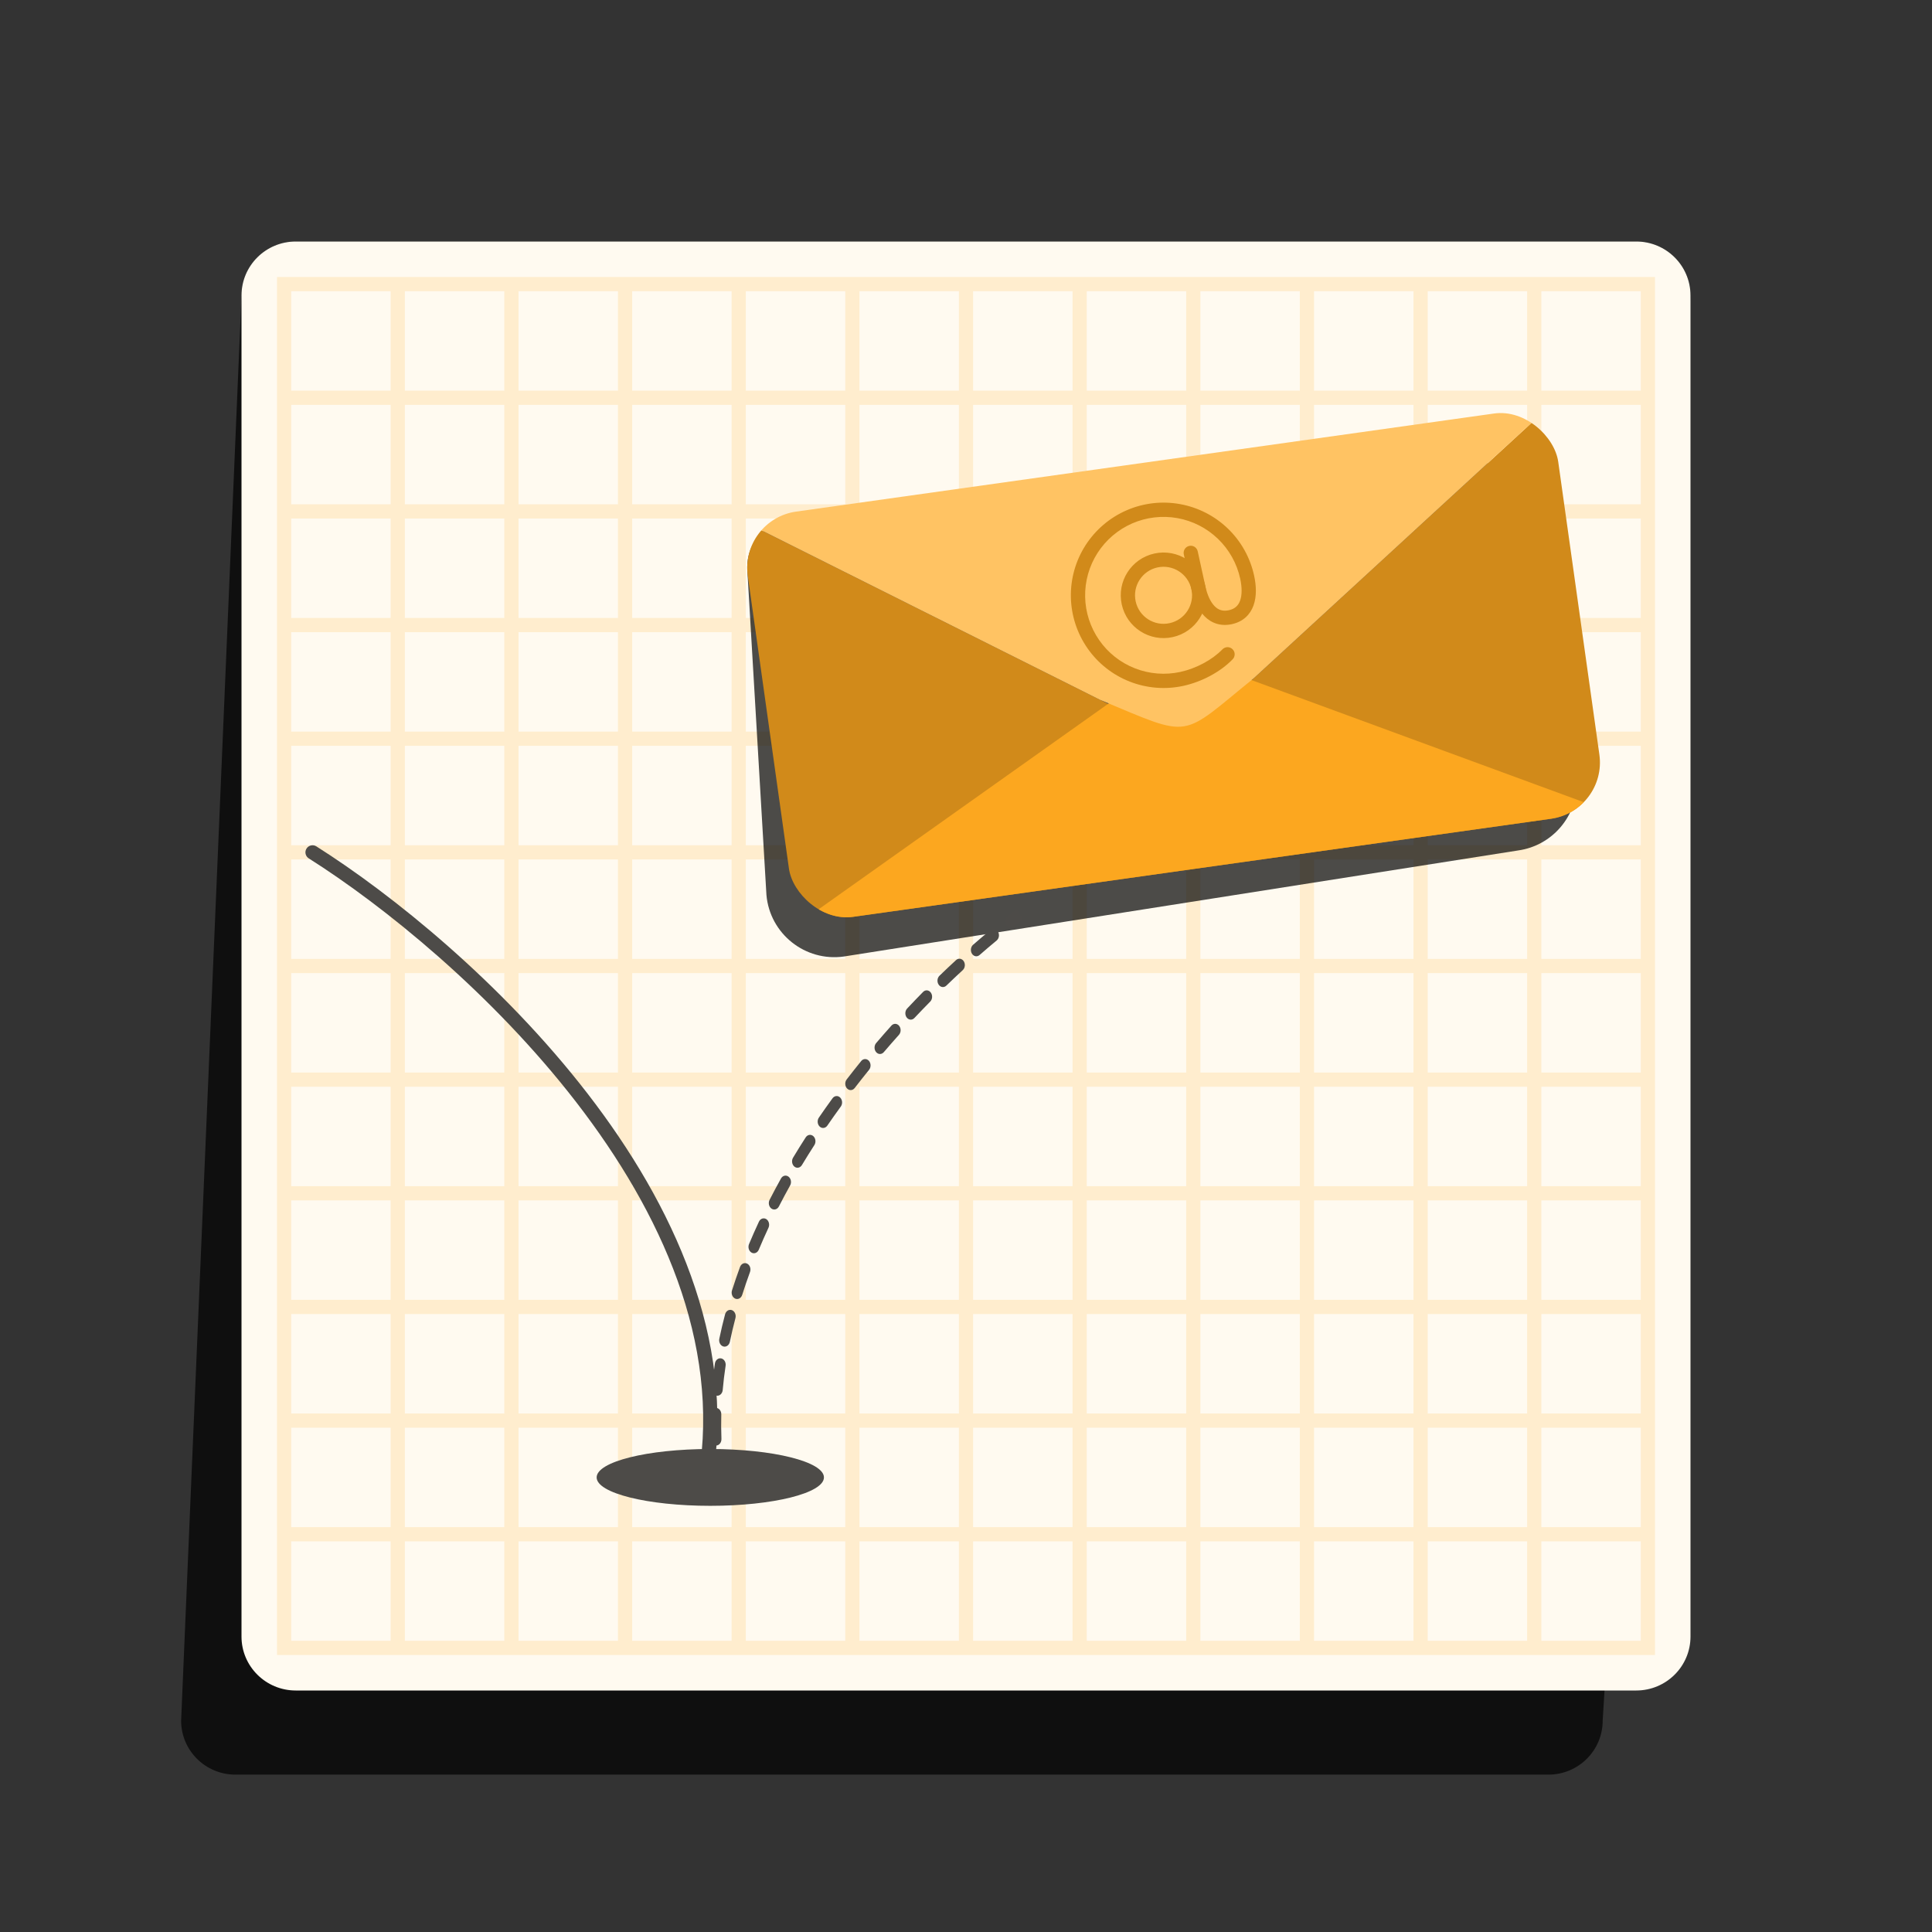 <svg width="68" height="68" viewBox="0 0 68 68" fill="none" xmlns="http://www.w3.org/2000/svg">
<rect x="0" y="0" width="68" height="68" fill="#333333" stroke="none"/>
<path d="M57.591 8.5L10.409 8.5C9.355 8.5 8.5 9.35 8.5 10.399L6.375 60.562C6.375 61.611 7.23 62.461 8.284 62.461H54.5C55.554 62.461 56.409 61.611 56.409 60.562L59.5 10.399C59.5 9.35 58.645 8.5 57.591 8.5Z" fill="black" fill-opacity="0.7"/>
<path d="M57.591 8.5H10.409C9.355 8.5 8.5 9.35 8.5 10.399V57.601C8.5 58.65 9.355 59.5 10.409 59.5H57.591C58.645 59.5 59.5 58.65 59.5 57.601V10.399C59.5 9.35 58.645 8.5 57.591 8.5Z" fill="#FFFAF0"/>
<path d="M58.25 9.75V58.25H9.75V9.75H58.25ZM10.25 57.75H57.75V10.25H10.25V57.75Z" fill="#FFEDCE"/>
<path d="M14.25 10V58H13.75V10H14.25Z" fill="#FFEDCE"/>
<path d="M18.25 10V58H17.75V10H18.25Z" fill="#FFEDCE"/>
<path d="M22.25 10V58H21.75V10H22.25Z" fill="#FFEDCE"/>
<path d="M26.25 10V58H25.75V10H26.25Z" fill="#FFEDCE"/>
<path d="M30.25 10V58H29.75V10H30.25Z" fill="#FFEDCE"/>
<path d="M34.25 10V58H33.75V10H34.25Z" fill="#FFEDCE"/>
<path d="M38.25 10V58H37.75V10H38.25Z" fill="#FFEDCE"/>
<path d="M42.25 10V58H41.75V10H42.25Z" fill="#FFEDCE"/>
<path d="M46.25 10V58H45.75V10H46.25Z" fill="#FFEDCE"/>
<path d="M50.25 10V58H49.75V10H50.25Z" fill="#FFEDCE"/>
<path d="M54.25 10V58H53.75V10H54.25Z" fill="#FFEDCE"/>
<path d="M58 14.25L10 14.25L10 13.75L58 13.75L58 14.25Z" fill="#FFEDCE"/>
<path d="M58 18.25L10 18.25L10 17.75L58 17.75L58 18.25Z" fill="#FFEDCE"/>
<path d="M58 22.25L10 22.25L10 21.75L58 21.75L58 22.25Z" fill="#FFEDCE"/>
<path d="M58 26.25L10 26.25L10 25.75L58 25.75L58 26.25Z" fill="#FFEDCE"/>
<path d="M58 30.25L10 30.25L10 29.75L58 29.75L58 30.25Z" fill="#FFEDCE"/>
<path d="M58 34.25L10 34.25L10 33.75L58 33.75L58 34.25Z" fill="#FFEDCE"/>
<path d="M58 38.25L10 38.25L10 37.75L58 37.75L58 38.25Z" fill="#FFEDCE"/>
<path d="M58 42.25L10 42.25L10 41.75L58 41.75L58 42.25Z" fill="#FFEDCE"/>
<path d="M58 46.25L10 46.25L10 45.75L58 45.75L58 46.25Z" fill="#FFEDCE"/>
<path d="M58 50.25L10 50.25L10 49.75L58 49.75L58 50.25Z" fill="#FFEDCE"/>
<path d="M58 54.25L10 54.25L10 53.75L58 53.75L58 54.25Z" fill="#FFEDCE"/>
<path d="M26.309 20.166C26.197 18.894 27.235 18.178 28.5 18L51.047 16.121C52.469 15.921 53.748 17.007 53.781 18.443L55.5 27.5C55.528 28.718 54.64 29.763 53.434 29.933L29.701 33.666C28.34 33.857 27.096 32.868 26.976 31.499L26.309 20.166Z" fill="black" fill-opacity="0.7"/>
<g clip-path="url(#clip0_678_30139)">
<path d="M28.046 32.548L26.041 18.285L41.687 26.117L54.567 14.276L56.572 28.539L28.046 32.548Z" fill="#D18A1A"/>
<path d="M56.572 28.539L28.046 32.548L41.5 23L56.572 28.539Z" fill="#FCA71F"/>
<path d="M26.042 18.285L54.567 14.276L44.124 23.876C41.5 26 42 26 38.726 24.635L26.042 18.285Z" fill="#FFC363"/>
<path fill-rule="evenodd" clip-rule="evenodd" d="M40.738 19.972C40.197 20.091 39.854 20.626 39.972 21.168C40.091 21.709 40.626 22.052 41.167 21.933C41.709 21.815 42.052 21.28 41.933 20.738C41.815 20.197 41.28 19.854 40.738 19.972ZM39.482 21.275C39.304 20.462 39.819 19.66 40.631 19.482C41.443 19.304 42.246 19.819 42.424 20.631C42.601 21.443 42.087 22.246 41.275 22.424C40.462 22.602 39.66 22.087 39.482 21.275Z" fill="#D18A1A"/>
<path fill-rule="evenodd" clip-rule="evenodd" d="M41.44 18.236C40.903 18.14 40.349 18.205 39.848 18.423C39.348 18.642 38.924 19.004 38.629 19.463C38.334 19.923 38.183 20.46 38.193 21.006C38.204 21.552 38.376 22.082 38.688 22.53C38.999 22.978 39.437 23.324 39.946 23.523C40.454 23.722 41.01 23.766 41.543 23.65C42.102 23.527 42.665 23.227 43.025 22.855C43.122 22.755 43.281 22.752 43.38 22.849C43.48 22.945 43.482 23.104 43.386 23.204C42.949 23.655 42.294 23.999 41.651 24.14C41.02 24.278 40.363 24.226 39.762 23.99C39.162 23.755 38.644 23.346 38.276 22.817C37.907 22.287 37.704 21.66 37.691 21.015C37.679 20.37 37.858 19.736 38.206 19.193C38.555 18.649 39.056 18.222 39.648 17.963C40.239 17.705 40.893 17.628 41.529 17.742C42.164 17.856 42.751 18.155 43.216 18.603C43.681 19.05 44.002 19.625 44.14 20.256C44.219 20.618 44.233 20.99 44.122 21.303C44.005 21.634 43.753 21.882 43.359 21.968C42.964 22.054 42.632 21.934 42.388 21.683C42.156 21.444 42.013 21.1 41.934 20.738L41.666 19.513C41.636 19.377 41.722 19.244 41.857 19.214C41.992 19.184 42.126 19.27 42.156 19.405L42.424 20.631C42.493 20.946 42.607 21.188 42.748 21.333C42.876 21.465 43.033 21.526 43.252 21.478C43.47 21.43 43.587 21.309 43.649 21.136C43.716 20.945 43.719 20.678 43.65 20.363C43.533 19.83 43.261 19.343 42.867 18.964C42.474 18.586 41.977 18.332 41.44 18.236Z" fill="#D18A1A"/>
</g>
<path d="M29 52C29 52.552 27.209 53 25 53C22.791 53 21 52.552 21 52C21 51.448 22.791 51 25 51C27.209 51 29 51.448 29 52Z" fill="#4D4B48"/>
<path d="M10.789 29.866C10.863 29.75 11.017 29.715 11.134 29.789C13.789 31.468 17.666 34.587 20.685 38.497C23.7 42.404 25.888 47.141 25.081 52.041C25.058 52.177 24.93 52.27 24.794 52.247C24.658 52.225 24.565 52.095 24.588 51.959C25.362 47.259 23.268 42.663 20.289 38.803C17.313 34.947 13.482 31.865 10.866 30.211C10.75 30.137 10.715 29.983 10.789 29.866Z" fill="#4D4B48"/>
<path d="M25.241 51.305C25.136 51.32 25.062 51.432 25.075 51.555C25.09 51.703 25.108 51.852 25.129 52L25.506 51.926C25.486 51.784 25.469 51.642 25.454 51.5C25.441 51.377 25.345 51.289 25.241 51.305ZM25.202 49.552C25.096 49.548 25.008 49.645 25.005 49.769C24.997 50.066 24.999 50.364 25.011 50.663C25.015 50.787 25.105 50.884 25.21 50.878C25.316 50.873 25.397 50.767 25.392 50.643C25.381 50.356 25.38 50.069 25.387 49.783C25.39 49.659 25.307 49.556 25.202 49.552ZM25.383 47.811C25.279 47.789 25.18 47.871 25.162 47.993C25.118 48.286 25.082 48.582 25.056 48.878C25.045 49.001 25.122 49.111 25.226 49.124C25.331 49.137 25.426 49.048 25.437 48.924C25.462 48.639 25.496 48.354 25.539 48.07C25.557 47.948 25.487 47.832 25.383 47.811ZM25.759 46.112C25.658 46.076 25.551 46.142 25.52 46.261C25.445 46.545 25.377 46.832 25.317 47.12C25.293 47.24 25.356 47.361 25.458 47.391C25.561 47.42 25.664 47.347 25.689 47.226C25.747 46.947 25.812 46.669 25.885 46.393C25.916 46.275 25.86 46.149 25.759 46.112ZM26.298 44.476C26.201 44.427 26.088 44.479 26.046 44.593C25.946 44.865 25.852 45.141 25.764 45.418C25.727 45.534 25.778 45.663 25.877 45.707C25.976 45.75 26.086 45.691 26.123 45.575C26.208 45.306 26.3 45.038 26.397 44.772C26.439 44.658 26.395 44.525 26.298 44.476ZM26.971 42.909C26.878 42.85 26.762 42.89 26.712 42.999C26.591 43.259 26.474 43.521 26.364 43.786C26.317 43.898 26.356 44.033 26.451 44.087C26.546 44.142 26.66 44.096 26.707 43.985C26.815 43.726 26.929 43.469 27.047 43.215C27.098 43.106 27.064 42.969 26.971 42.909ZM27.754 41.415C27.665 41.347 27.546 41.375 27.488 41.479C27.351 41.726 27.217 41.977 27.087 42.23C27.033 42.336 27.062 42.474 27.152 42.538C27.243 42.602 27.361 42.568 27.415 42.462C27.542 42.214 27.674 41.968 27.809 41.725C27.867 41.621 27.842 41.483 27.754 41.415ZM28.626 39.989C28.542 39.914 28.422 39.933 28.358 40.032C28.206 40.267 28.058 40.505 27.913 40.747C27.852 40.848 27.873 40.988 27.959 41.06C28.045 41.131 28.164 41.107 28.225 41.006C28.367 40.769 28.514 40.535 28.663 40.303C28.726 40.205 28.71 40.064 28.626 39.989ZM29.572 38.631C29.492 38.55 29.371 38.562 29.302 38.656C29.14 38.879 28.979 39.105 28.822 39.335C28.755 39.432 28.768 39.573 28.85 39.651C28.932 39.729 29.052 39.714 29.119 39.618C29.274 39.391 29.433 39.168 29.593 38.948C29.662 38.854 29.652 38.712 29.572 38.631ZM30.582 37.337C30.505 37.252 30.384 37.256 30.311 37.345C30.14 37.557 29.969 37.773 29.8 37.992C29.729 38.084 29.735 38.227 29.813 38.31C29.892 38.393 30.012 38.386 30.083 38.294C30.25 38.078 30.418 37.864 30.588 37.655C30.661 37.565 30.658 37.423 30.582 37.337ZM31.647 36.106C31.574 36.016 31.453 36.012 31.376 36.097C31.196 36.298 31.016 36.504 30.837 36.713C30.763 36.801 30.762 36.943 30.837 37.031C30.911 37.119 31.032 37.119 31.107 37.032C31.284 36.825 31.462 36.622 31.639 36.424C31.716 36.338 31.719 36.196 31.647 36.106ZM32.761 34.935C32.692 34.841 32.571 34.831 32.491 34.911C32.304 35.101 32.116 35.297 31.928 35.497C31.85 35.58 31.844 35.722 31.914 35.814C31.985 35.906 32.106 35.913 32.184 35.83C32.371 35.633 32.556 35.439 32.741 35.252C32.821 35.171 32.83 35.029 32.761 34.935ZM33.919 33.829C33.853 33.732 33.734 33.715 33.651 33.791C33.458 33.969 33.263 34.152 33.066 34.343C32.984 34.422 32.972 34.564 33.04 34.66C33.107 34.755 33.227 34.769 33.309 34.69C33.503 34.502 33.696 34.32 33.886 34.145C33.969 34.069 33.984 33.927 33.919 33.829ZM35.126 32.79C35.065 32.688 34.945 32.664 34.859 32.736C34.661 32.899 34.457 33.072 34.249 33.253C34.165 33.327 34.147 33.468 34.21 33.568C34.273 33.667 34.392 33.688 34.477 33.614C34.682 33.435 34.883 33.264 35.078 33.103C35.165 33.032 35.186 32.892 35.126 32.79ZM35.481 32.238C35.393 32.306 35.368 32.446 35.426 32.55C35.484 32.653 35.603 32.682 35.691 32.614C35.796 32.532 35.899 32.454 36 32.379L35.795 32C35.693 32.076 35.588 32.155 35.481 32.238Z" fill="#4D4B48"/>
<defs>
<clipPath id="clip0_678_30139">
<rect x="26.041" y="18.285" width="28.806" height="14.403" rx="2" transform="rotate(-8 26.041 18.285)" fill="white"/>
</clipPath>
</defs>
</svg>

